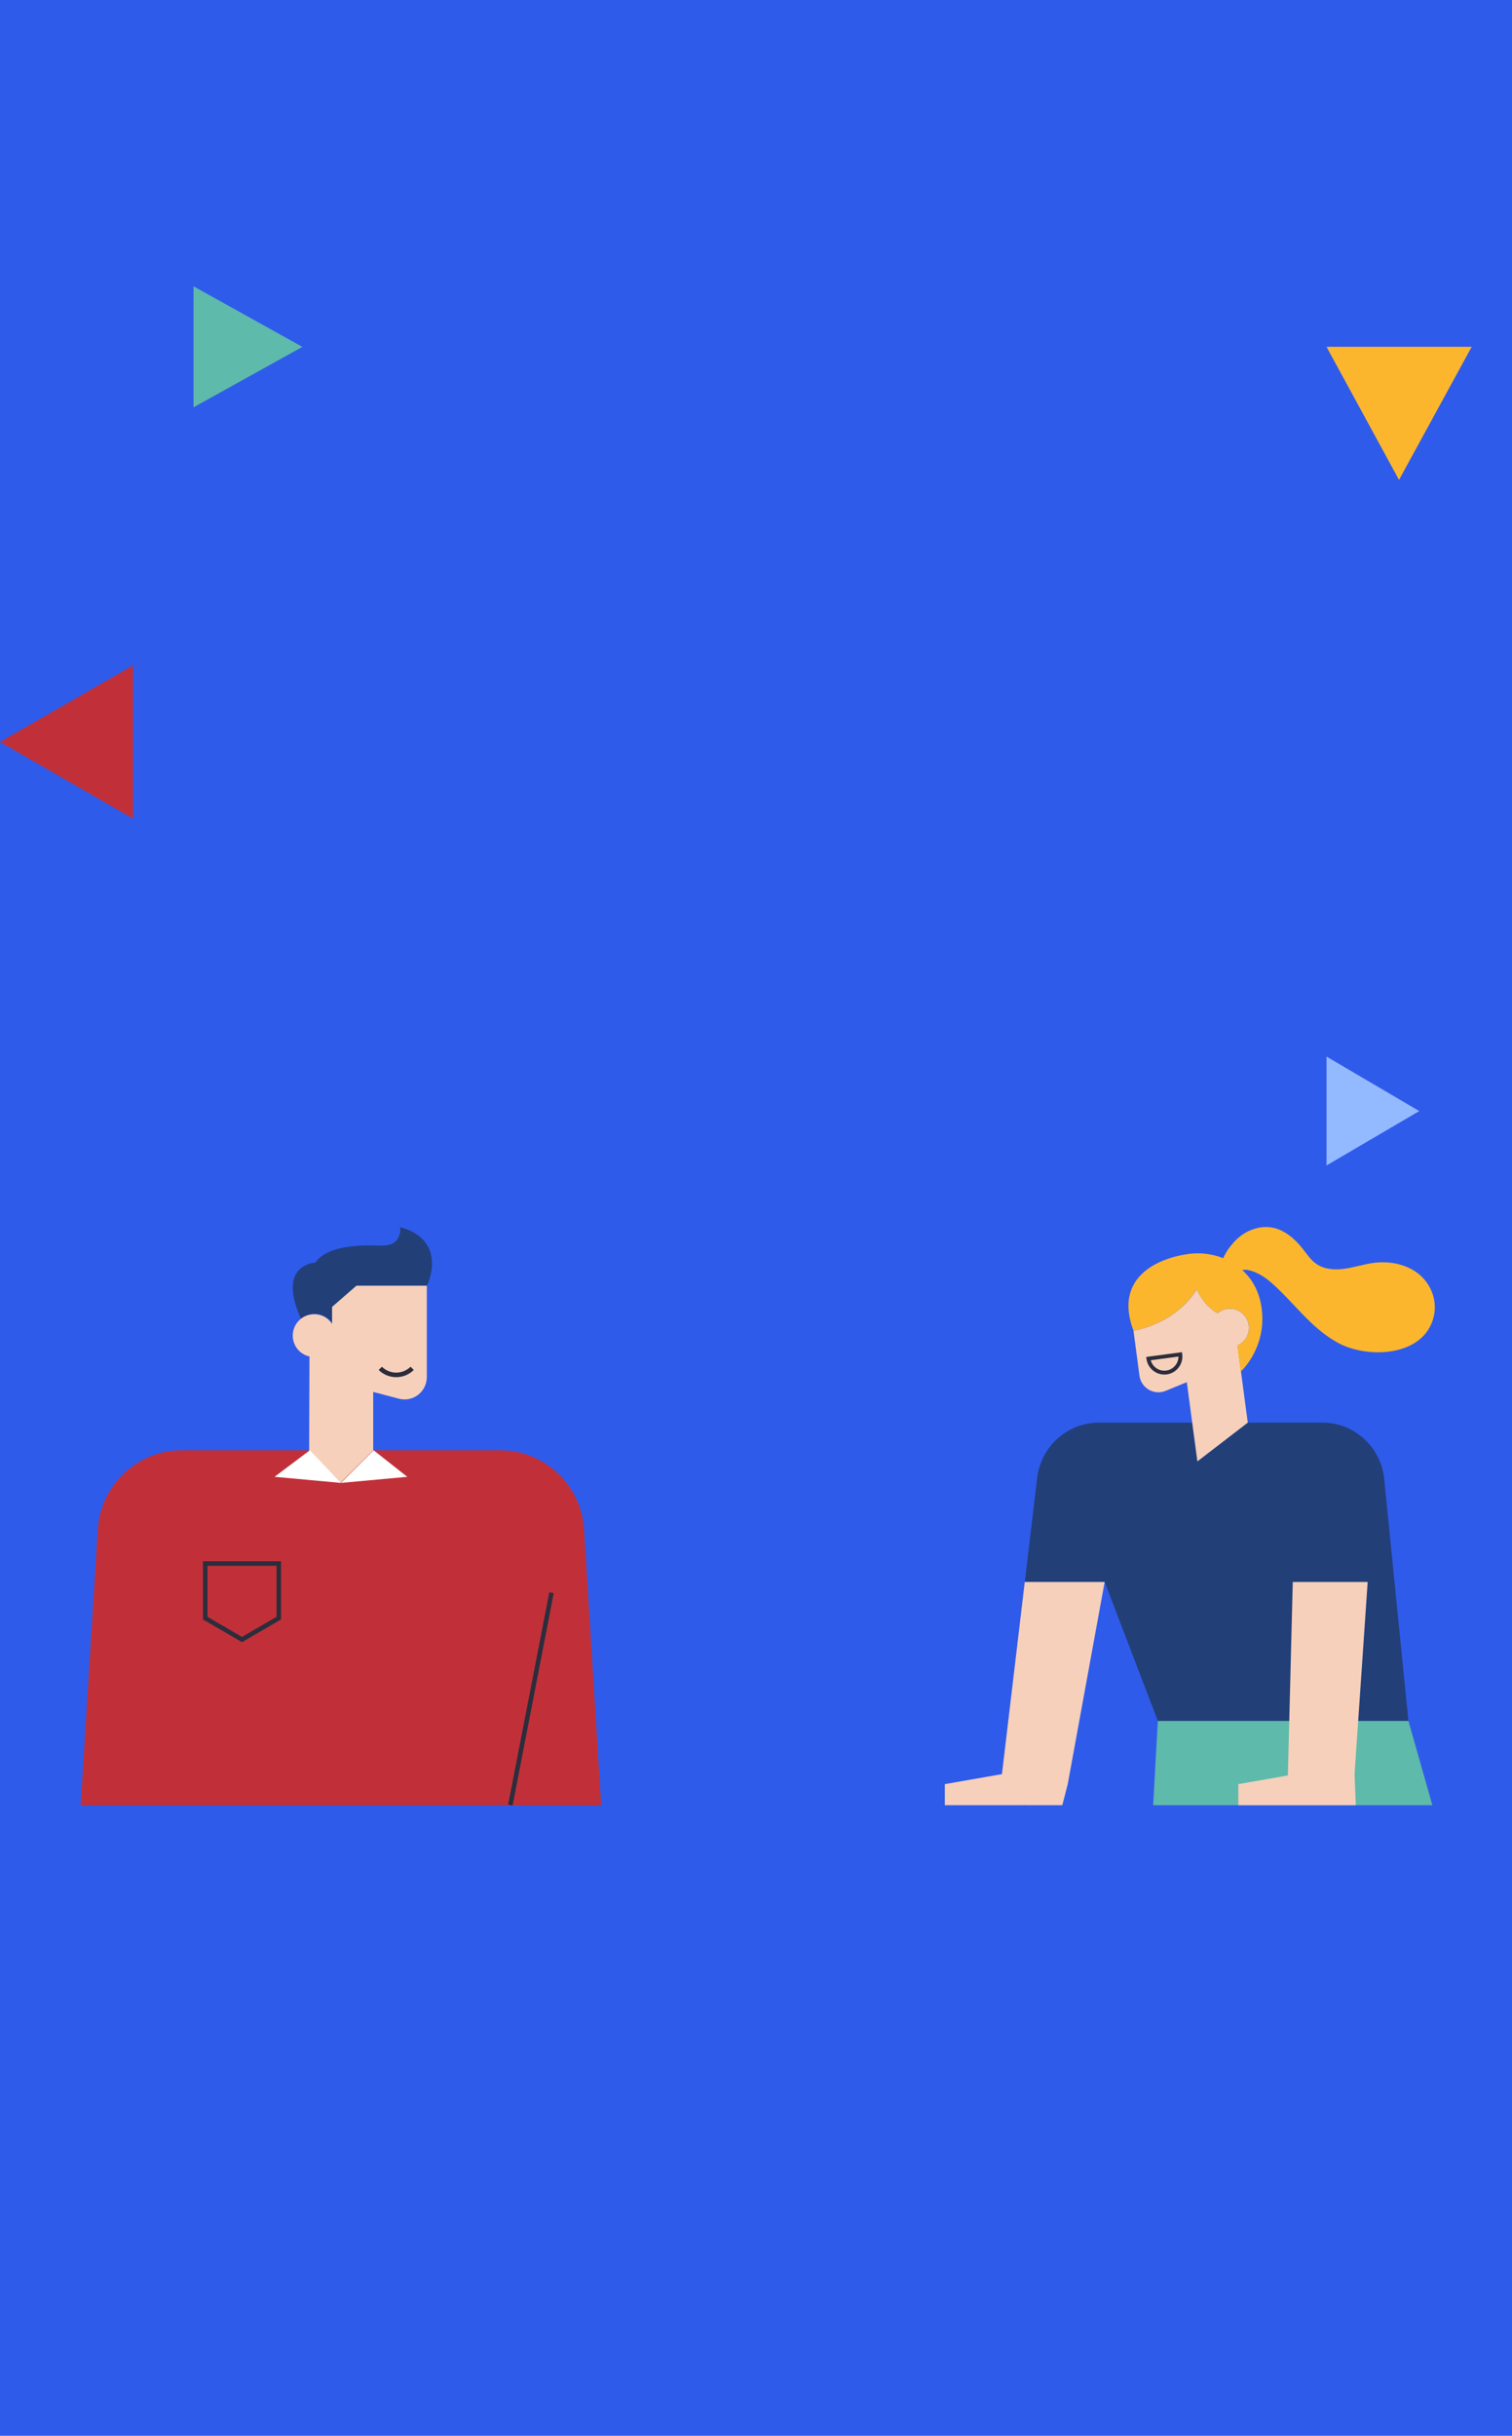 <svg width="375" height="604" viewBox="0 0 375 604" fill="none" xmlns="http://www.w3.org/2000/svg">
<rect x="-772" width="1920" height="604" fill="#2F5BEA"/>
<mask id="mask0" style="mask-type:alpha" maskUnits="userSpaceOnUse" x="-772" y="0" width="1920" height="604">
<rect x="-772" width="1920" height="604" fill="white"/>
</mask>
<g mask="url(#mask0)">
</g>
<path d="M45.084 359.623H124.022C135.044 359.623 144.167 368.22 144.858 379.257L149.107 447.676H20L24.252 379.264C24.936 368.224 34.06 359.622 45.084 359.623Z" fill="#C13038"/>
<path d="M78.23 313.087C81.07 308.87 89.028 308.677 94.51 308.87C99.992 309.063 99.25 304.266 99.25 304.266C111.379 307.717 105.923 318.73 105.923 318.73H88.515L82.52 323.974V328.222C81.553 326.705 79.89 325.789 78.106 325.791C77.728 325.792 77.351 325.834 76.982 325.916H76.956C76.113 326.108 75.331 326.508 74.677 327.08C68.469 313.413 78.23 313.087 78.23 313.087Z" fill="#223F78"/>
<path d="M76.788 326.011H76.815C77.185 325.929 77.563 325.887 77.942 325.886C79.729 325.883 81.395 326.794 82.366 328.303V324.066L88.379 318.834H105.856V341.465C105.856 343.159 105.088 344.76 103.771 345.814C102.453 346.867 100.73 347.258 99.091 346.875L92.559 345.154V359.639L84.418 367.716L76.676 359.647L76.755 336.365C74.33 335.835 72.603 333.67 72.611 331.172C72.619 328.674 74.36 326.522 76.788 326.007V326.011Z" fill="#F6D0BA"/>
<path d="M98.269 341.495C99.904 341.497 101.473 340.852 102.628 339.703L101.822 338.905C99.859 340.85 96.683 340.85 94.72 338.905L93.913 339.703C95.068 340.852 96.635 341.497 98.269 341.495Z" fill="#2C2D3C"/>
<path d="M92.66 359.623L101.014 366.204L84.553 367.716L92.66 359.623Z" fill="white"/>
<path d="M76.85 359.623L68.092 366.202L84.553 367.716L76.85 359.623Z" fill="white"/>
<path fill-rule="evenodd" clip-rule="evenodd" d="M69.706 401.567L60.025 407.211L50.34 401.567V387.14H69.706V401.567ZM60.025 405.909L68.585 400.913V388.265H51.462V400.913L60.025 405.909Z" fill="#2C2D3C"/>
<path d="M137.336 395.058L136.232 394.843L126.031 447.482L127.135 447.697L137.336 395.058Z" fill="#2C2D3C"/>
<rect width="45.993" height="0.965" transform="matrix(0.19 -0.982 0.981 0.192 253.28 447.542)" fill="#2C2D3C"/>
<path d="M295.675 352.76H272.62C264.767 352.76 258.156 358.652 257.233 366.473L254.167 392.277H273.982L287.167 426.741H349.312L343.306 366.745C342.515 358.793 335.841 352.739 327.874 352.747H309.444L296.956 362.349L295.675 352.76Z" fill="#223F78"/>
<path d="M309.702 328.629C309.421 326.526 307.781 324.866 305.687 324.563C305.259 324.503 304.824 324.503 304.396 324.563C303.503 324.682 302.662 325.056 301.975 325.641C298.399 323.722 296.834 319.691 296.834 319.691C291.259 328.61 281.118 329.953 281.118 329.953L282.603 341.122C282.795 342.557 283.628 343.827 284.868 344.57C286.107 345.313 287.616 345.449 288.968 344.939L294.352 342.734L295.688 352.77L296.979 362.371L309.467 352.77L306.914 333.621C308.851 332.77 309.99 330.732 309.702 328.629Z" fill="#F6D0BA"/>
<path d="M351.452 315.596C348.379 313.347 344.351 312.657 340.585 313.172C338.196 313.495 335.888 314.276 333.484 314.612C331.079 314.949 328.51 314.8 326.518 313.437C325.095 312.466 324.124 310.974 323.052 309.617C321.157 307.215 318.698 305.062 315.706 304.438C312.478 303.771 309.018 305.085 306.646 307.377C305.677 308.326 304.122 310.171 303.386 311.993C300.666 310.914 297.716 310.55 294.816 310.935C286.905 312 276.196 316.891 281.118 329.954C281.118 329.954 291.253 328.61 296.814 319.682C296.814 319.682 298.38 323.712 301.956 325.632C302.643 325.047 303.483 324.673 304.377 324.554C304.805 324.494 305.239 324.494 305.668 324.554C307.776 324.844 309.431 326.511 309.712 328.626C309.993 330.742 308.83 332.785 306.872 333.618L307.737 340.093C307.737 340.093 314.228 334.266 312.901 324.369C312.365 320.336 310.58 317.186 308.114 314.936C308.54 314.854 308.976 314.844 309.405 314.907C311.629 315.315 313.601 316.584 315.315 318.073C320.96 323.003 325.076 329.284 331.812 332.964C339.155 336.988 353.114 336.477 355.561 326.587C356.604 322.456 354.851 318.079 351.452 315.596Z" fill="#FCB62E"/>
<path d="M287.157 426.741L286.002 447.631H355.251L349.312 426.741H287.157Z" fill="#5EBAAA"/>
<path fill-rule="evenodd" clip-rule="evenodd" d="M284.346 336.962C284.649 339.184 286.538 340.842 288.774 340.847C288.973 340.849 289.171 340.837 289.368 340.811C290.543 340.655 291.608 340.037 292.328 339.092C293.047 338.148 293.363 336.955 293.206 335.777L293.141 335.295L284.284 336.483L284.346 336.962ZM289.242 339.853C287.506 340.086 285.866 338.998 285.401 337.305L292.279 336.383C292.274 338.139 290.977 339.621 289.242 339.853Z" fill="#2C2D3C"/>
<path d="M248.499 439.93L234.33 442.406V447.631H263.469L264.818 442.406L273.972 392.277H254.157L248.499 439.93Z" fill="#F6D0BA"/>
<path d="M339.203 392.277H320.628L319.411 440.257L307.117 442.406V447.631H336.26L335.953 439.93L339.203 392.277Z" fill="#F6D0BA"/>
<path d="M33 165V203L0 183.978L33 165Z" fill="#C13038"/>
<path d="M329 289V262L352 275.508L329 289Z" fill="#93B9FF"/>
<path d="M48 101V71L75 86.017L48 101Z" fill="#5EBAAA"/>
<path d="M346.979 119L329 86H365L346.979 119Z" fill="#FCB62E"/>
</svg>

